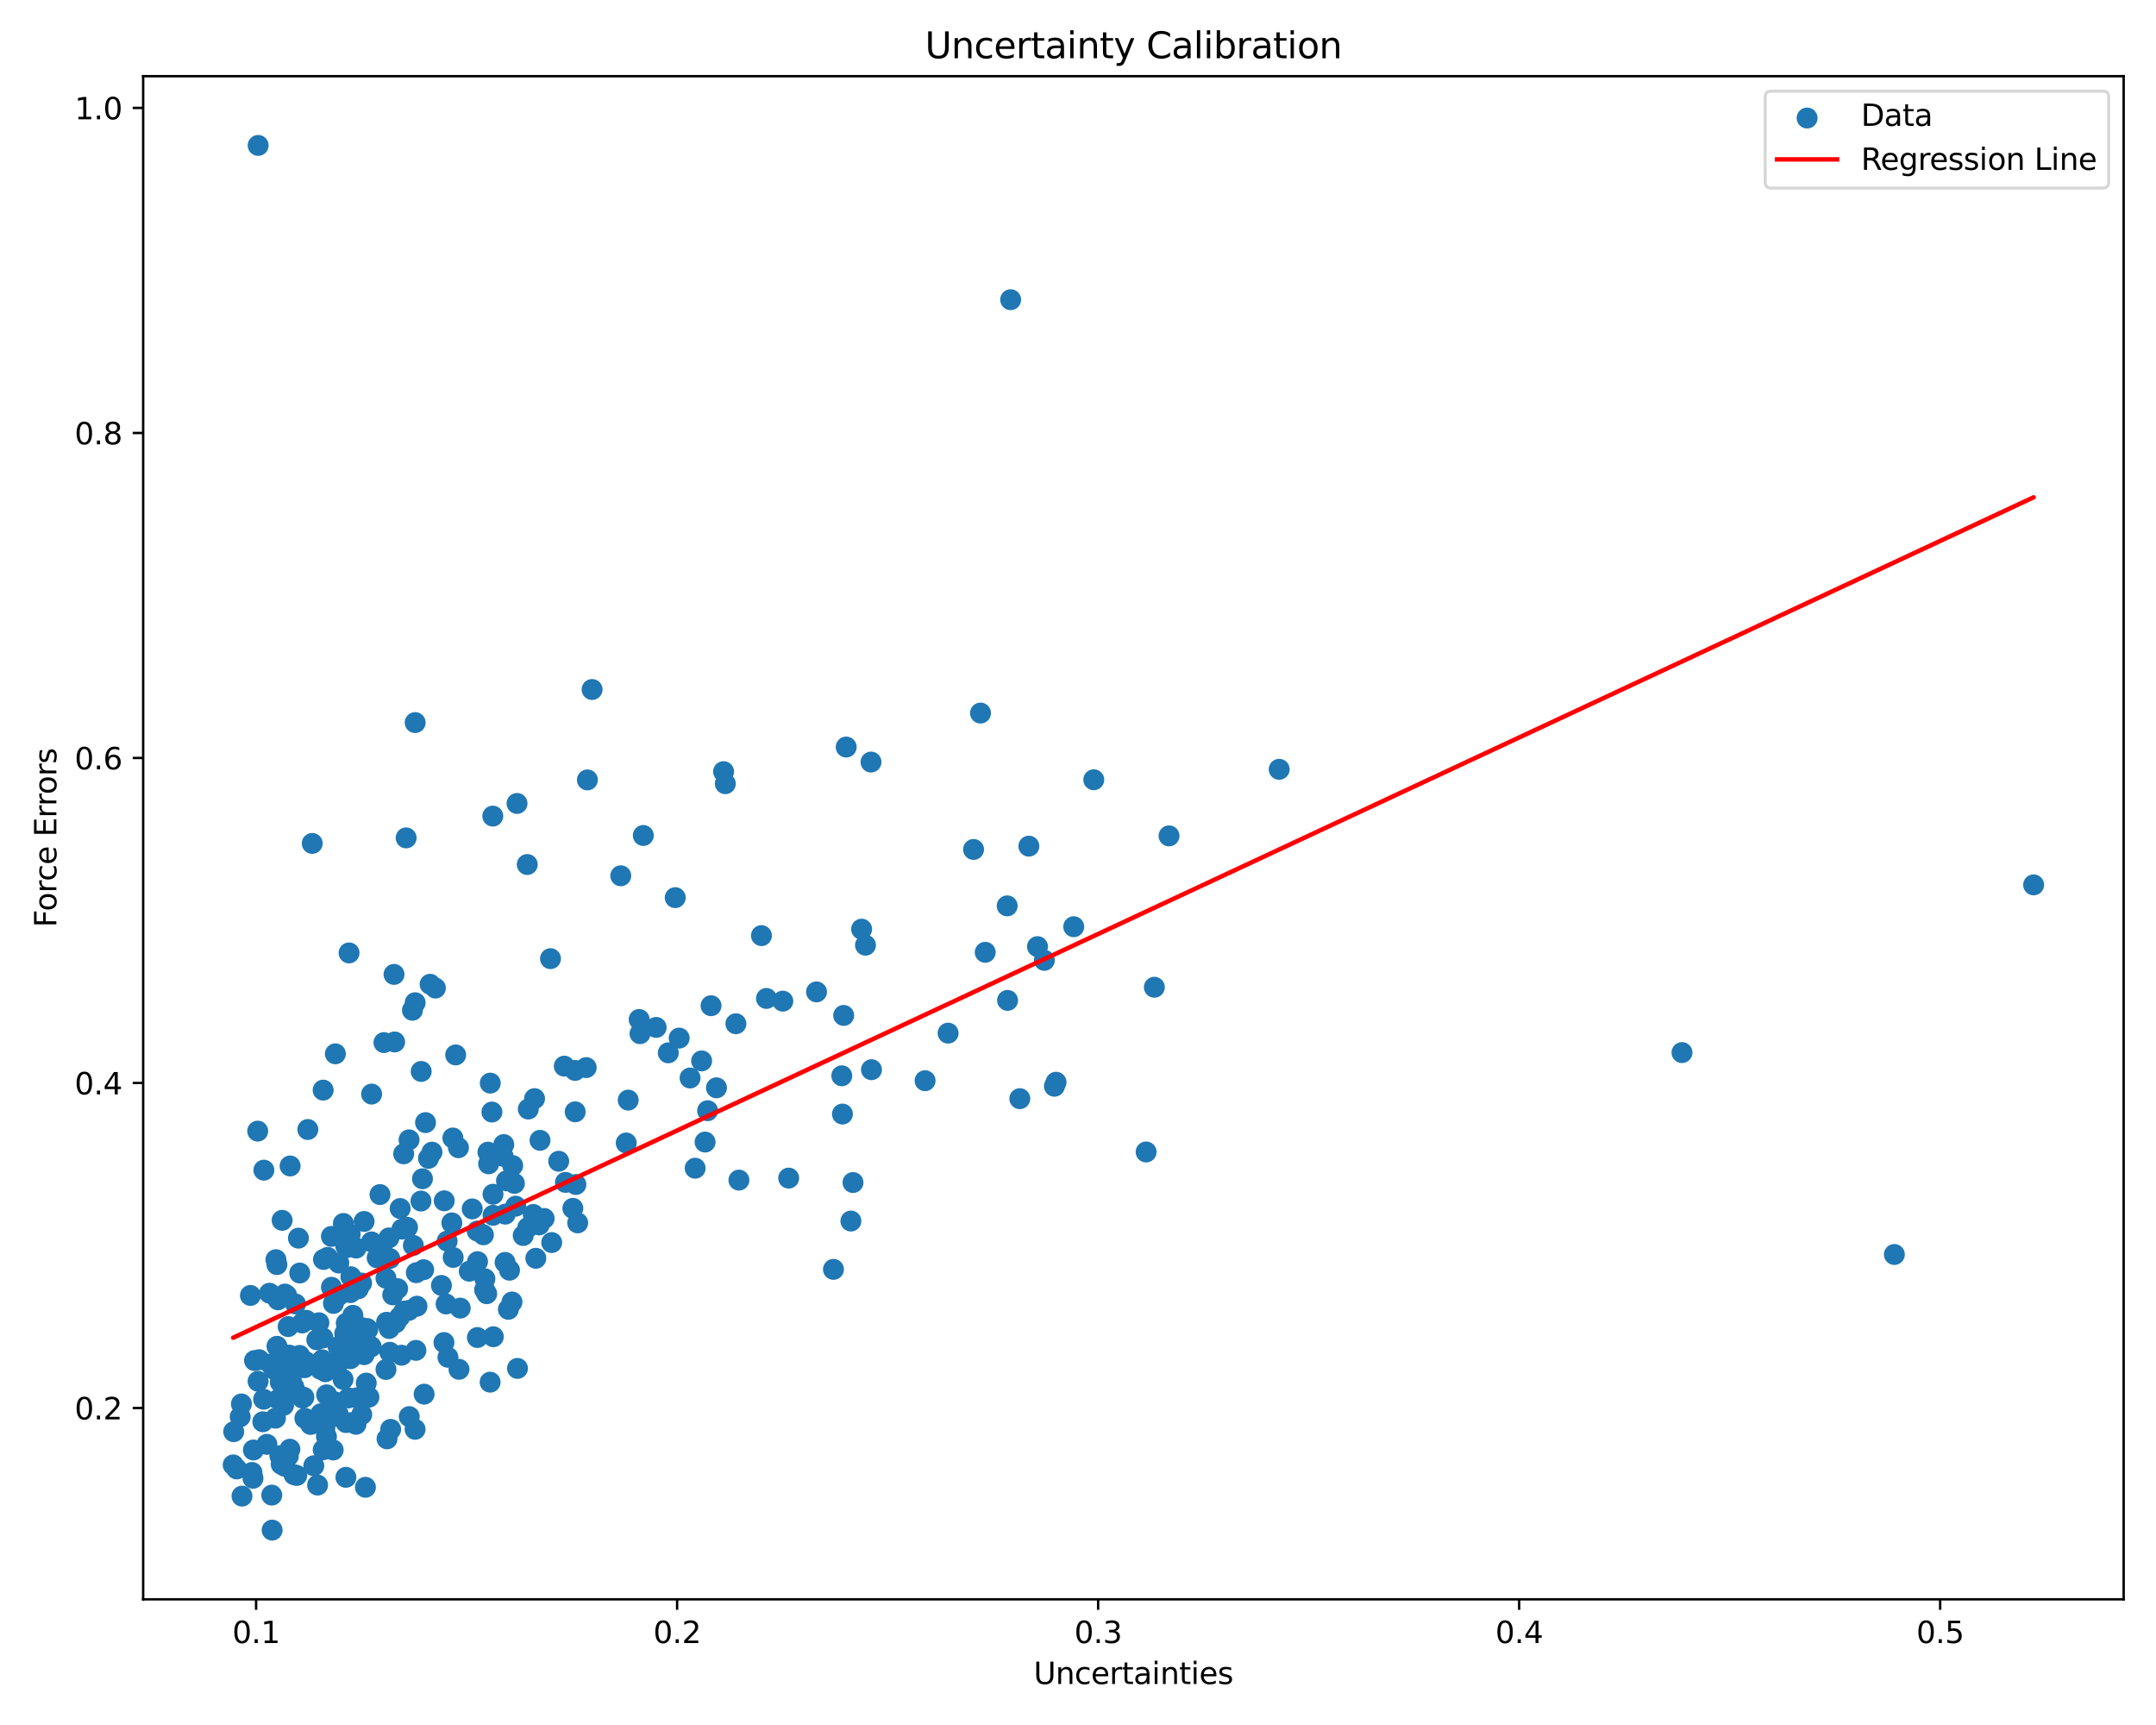 <?xml version="1.0" encoding="utf-8" standalone="no"?>
<!DOCTYPE svg PUBLIC "-//W3C//DTD SVG 1.1//EN"
  "http://www.w3.org/Graphics/SVG/1.1/DTD/svg11.dtd">
<svg xmlns:xlink="http://www.w3.org/1999/xlink" width="720pt" height="576pt" viewBox="0 0 720 576" xmlns="http://www.w3.org/2000/svg" version="1.1">
 <defs>
  <style type="text/css">*{stroke-linejoin: round; stroke-linecap: butt}</style>
 </defs>
 <g id="figure_1">
  <g id="patch_1">
   <path d="M 0 576 
L 720 576 
L 720 0 
L 0 0 
z
" style="fill: #ffffff"/>
  </g>
  <g id="axes_1">
   <g id="patch_2">
    <path d="M 47.81 534.04 
L 709.2 534.04 
L 709.2 25.44 
L 47.81 25.44 
z
" style="fill: #ffffff"/>
   </g>
   <g id="PathCollection_1">
    <defs>
     <path id="m1c56ef958e" d="M 0 3 
C 0.796 3 1.559 2.684 2.121 2.121 
C 2.684 1.559 3 0.796 3 0 
C 3 -0.796 2.684 -1.559 2.121 -2.121 
C 1.559 -2.684 0.796 -3 0 -3 
C -0.796 -3 -1.559 -2.684 -2.121 -2.121 
C -2.684 -1.559 -3 -0.796 -3 0 
C -3 0.796 -2.684 1.559 -2.121 2.121 
C -1.559 2.684 -0.796 3 0 3 
z
" style="stroke: #1f77b4"/>
    </defs>
    <g clip-path="url(#p8c505e32f2)">
     <use xlink:href="#m1c56ef958e" x="98.171" y="492.406" style="fill: #1f77b4; stroke: #1f77b4"/>
     <use xlink:href="#m1c56ef958e" x="103.728" y="475.643" style="fill: #1f77b4; stroke: #1f77b4"/>
     <use xlink:href="#m1c56ef958e" x="120.731" y="443.284" style="fill: #1f77b4; stroke: #1f77b4"/>
     <use xlink:href="#m1c56ef958e" x="352.673" y="361.37" style="fill: #1f77b4; stroke: #1f77b4"/>
     <use xlink:href="#m1c56ef958e" x="88.123" y="390.728" style="fill: #1f77b4; stroke: #1f77b4"/>
     <use xlink:href="#m1c56ef958e" x="138.649" y="334.821" style="fill: #1f77b4; stroke: #1f77b4"/>
     <use xlink:href="#m1c56ef958e" x="90.76" y="499.237" style="fill: #1f77b4; stroke: #1f77b4"/>
     <use xlink:href="#m1c56ef958e" x="144.261" y="384.719" style="fill: #1f77b4; stroke: #1f77b4"/>
     <use xlink:href="#m1c56ef958e" x="97.232" y="460.262" style="fill: #1f77b4; stroke: #1f77b4"/>
     <use xlink:href="#m1c56ef958e" x="91.492" y="457.229" style="fill: #1f77b4; stroke: #1f77b4"/>
     <use xlink:href="#m1c56ef958e" x="281.338" y="371.997" style="fill: #1f77b4; stroke: #1f77b4"/>
     <use xlink:href="#m1c56ef958e" x="131.153" y="432.375" style="fill: #1f77b4; stroke: #1f77b4"/>
     <use xlink:href="#m1c56ef958e" x="96.885" y="389.332" style="fill: #1f77b4; stroke: #1f77b4"/>
     <use xlink:href="#m1c56ef958e" x="161.933" y="426.997" style="fill: #1f77b4; stroke: #1f77b4"/>
     <use xlink:href="#m1c56ef958e" x="80.218" y="473.079" style="fill: #1f77b4; stroke: #1f77b4"/>
     <use xlink:href="#m1c56ef958e" x="120.756" y="428.425" style="fill: #1f77b4; stroke: #1f77b4"/>
     <use xlink:href="#m1c56ef958e" x="98.021" y="453.945" style="fill: #1f77b4; stroke: #1f77b4"/>
     <use xlink:href="#m1c56ef958e" x="102.8" y="377.156" style="fill: #1f77b4; stroke: #1f77b4"/>
     <use xlink:href="#m1c56ef958e" x="183.842" y="320.109" style="fill: #1f77b4; stroke: #1f77b4"/>
     <use xlink:href="#m1c56ef958e" x="156.703" y="424.478" style="fill: #1f77b4; stroke: #1f77b4"/>
     <use xlink:href="#m1c56ef958e" x="107.939" y="484.094" style="fill: #1f77b4; stroke: #1f77b4"/>
     <use xlink:href="#m1c56ef958e" x="174.725" y="412.557" style="fill: #1f77b4; stroke: #1f77b4"/>
     <use xlink:href="#m1c56ef958e" x="105.793" y="447.387" style="fill: #1f77b4; stroke: #1f77b4"/>
     <use xlink:href="#m1c56ef958e" x="128.892" y="426.815" style="fill: #1f77b4; stroke: #1f77b4"/>
     <use xlink:href="#m1c56ef958e" x="316.624" y="344.978" style="fill: #1f77b4; stroke: #1f77b4"/>
     <use xlink:href="#m1c56ef958e" x="148.348" y="400.962" style="fill: #1f77b4; stroke: #1f77b4"/>
     <use xlink:href="#m1c56ef958e" x="130.462" y="477.29" style="fill: #1f77b4; stroke: #1f77b4"/>
     <use xlink:href="#m1c56ef958e" x="149.595" y="453.216" style="fill: #1f77b4; stroke: #1f77b4"/>
     <use xlink:href="#m1c56ef958e" x="151.234" y="379.997" style="fill: #1f77b4; stroke: #1f77b4"/>
     <use xlink:href="#m1c56ef958e" x="134.084" y="452.531" style="fill: #1f77b4; stroke: #1f77b4"/>
     <use xlink:href="#m1c56ef958e" x="178.516" y="366.846" style="fill: #1f77b4; stroke: #1f77b4"/>
     <use xlink:href="#m1c56ef958e" x="138.62" y="477.267" style="fill: #1f77b4; stroke: #1f77b4"/>
     <use xlink:href="#m1c56ef958e" x="118.891" y="448.261" style="fill: #1f77b4; stroke: #1f77b4"/>
     <use xlink:href="#m1c56ef958e" x="343.593" y="282.542" style="fill: #1f77b4; stroke: #1f77b4"/>
     <use xlink:href="#m1c56ef958e" x="281.745" y="339.065" style="fill: #1f77b4; stroke: #1f77b4"/>
     <use xlink:href="#m1c56ef958e" x="147.423" y="429.229" style="fill: #1f77b4; stroke: #1f77b4"/>
     <use xlink:href="#m1c56ef958e" x="108.475" y="476.896" style="fill: #1f77b4; stroke: #1f77b4"/>
     <use xlink:href="#m1c56ef958e" x="164.273" y="371.326" style="fill: #1f77b4; stroke: #1f77b4"/>
     <use xlink:href="#m1c56ef958e" x="115.637" y="441.839" style="fill: #1f77b4; stroke: #1f77b4"/>
     <use xlink:href="#m1c56ef958e" x="181.724" y="406.857" style="fill: #1f77b4; stroke: #1f77b4"/>
     <use xlink:href="#m1c56ef958e" x="84.485" y="493.616" style="fill: #1f77b4; stroke: #1f77b4"/>
     <use xlink:href="#m1c56ef958e" x="159.43" y="446.614" style="fill: #1f77b4; stroke: #1f77b4"/>
     <use xlink:href="#m1c56ef958e" x="90.881" y="510.922" style="fill: #1f77b4; stroke: #1f77b4"/>
     <use xlink:href="#m1c56ef958e" x="122.594" y="443.601" style="fill: #1f77b4; stroke: #1f77b4"/>
     <use xlink:href="#m1c56ef958e" x="159.379" y="411.069" style="fill: #1f77b4; stroke: #1f77b4"/>
     <use xlink:href="#m1c56ef958e" x="163.728" y="361.67" style="fill: #1f77b4; stroke: #1f77b4"/>
     <use xlink:href="#m1c56ef958e" x="100.002" y="454.118" style="fill: #1f77b4; stroke: #1f77b4"/>
     <use xlink:href="#m1c56ef958e" x="168.011" y="386.095" style="fill: #1f77b4; stroke: #1f77b4"/>
     <use xlink:href="#m1c56ef958e" x="129.886" y="413.349" style="fill: #1f77b4; stroke: #1f77b4"/>
     <use xlink:href="#m1c56ef958e" x="131.787" y="347.926" style="fill: #1f77b4; stroke: #1f77b4"/>
     <use xlink:href="#m1c56ef958e" x="234.316" y="354.255" style="fill: #1f77b4; stroke: #1f77b4"/>
     <use xlink:href="#m1c56ef958e" x="117.182" y="426.325" style="fill: #1f77b4; stroke: #1f77b4"/>
     <use xlink:href="#m1c56ef958e" x="152.177" y="352.249" style="fill: #1f77b4; stroke: #1f77b4"/>
     <use xlink:href="#m1c56ef958e" x="107.87" y="446.768" style="fill: #1f77b4; stroke: #1f77b4"/>
     <use xlink:href="#m1c56ef958e" x="116.391" y="466.791" style="fill: #1f77b4; stroke: #1f77b4"/>
     <use xlink:href="#m1c56ef958e" x="113.197" y="432.521" style="fill: #1f77b4; stroke: #1f77b4"/>
     <use xlink:href="#m1c56ef958e" x="632.626" y="418.887" style="fill: #1f77b4; stroke: #1f77b4"/>
     <use xlink:href="#m1c56ef958e" x="153.279" y="457.233" style="fill: #1f77b4; stroke: #1f77b4"/>
     <use xlink:href="#m1c56ef958e" x="109.015" y="479.723" style="fill: #1f77b4; stroke: #1f77b4"/>
     <use xlink:href="#m1c56ef958e" x="143.098" y="386.791" style="fill: #1f77b4; stroke: #1f77b4"/>
     <use xlink:href="#m1c56ef958e" x="86.528" y="454.027" style="fill: #1f77b4; stroke: #1f77b4"/>
     <use xlink:href="#m1c56ef958e" x="106.982" y="457.203" style="fill: #1f77b4; stroke: #1f77b4"/>
     <use xlink:href="#m1c56ef958e" x="172.664" y="268.282" style="fill: #1f77b4; stroke: #1f77b4"/>
     <use xlink:href="#m1c56ef958e" x="127.522" y="415.943" style="fill: #1f77b4; stroke: #1f77b4"/>
     <use xlink:href="#m1c56ef958e" x="214.838" y="278.975" style="fill: #1f77b4; stroke: #1f77b4"/>
     <use xlink:href="#m1c56ef958e" x="365.265" y="260.369" style="fill: #1f77b4; stroke: #1f77b4"/>
     <use xlink:href="#m1c56ef958e" x="100.099" y="425.077" style="fill: #1f77b4; stroke: #1f77b4"/>
     <use xlink:href="#m1c56ef958e" x="115.121" y="445.303" style="fill: #1f77b4; stroke: #1f77b4"/>
     <use xlink:href="#m1c56ef958e" x="140.587" y="401.051" style="fill: #1f77b4; stroke: #1f77b4"/>
     <use xlink:href="#m1c56ef958e" x="112.17" y="455.006" style="fill: #1f77b4; stroke: #1f77b4"/>
     <use xlink:href="#m1c56ef958e" x="96.618" y="452.502" style="fill: #1f77b4; stroke: #1f77b4"/>
     <use xlink:href="#m1c56ef958e" x="100.945" y="441.762" style="fill: #1f77b4; stroke: #1f77b4"/>
     <use xlink:href="#m1c56ef958e" x="178.095" y="405.526" style="fill: #1f77b4; stroke: #1f77b4"/>
     <use xlink:href="#m1c56ef958e" x="99.097" y="492.674" style="fill: #1f77b4; stroke: #1f77b4"/>
     <use xlink:href="#m1c56ef958e" x="92.143" y="420.628" style="fill: #1f77b4; stroke: #1f77b4"/>
     <use xlink:href="#m1c56ef958e" x="325.122" y="283.644" style="fill: #1f77b4; stroke: #1f77b4"/>
     <use xlink:href="#m1c56ef958e" x="390.403" y="279.115" style="fill: #1f77b4; stroke: #1f77b4"/>
     <use xlink:href="#m1c56ef958e" x="287.737" y="310.262" style="fill: #1f77b4; stroke: #1f77b4"/>
     <use xlink:href="#m1c56ef958e" x="225.495" y="299.731" style="fill: #1f77b4; stroke: #1f77b4"/>
     <use xlink:href="#m1c56ef958e" x="87.763" y="474.755" style="fill: #1f77b4; stroke: #1f77b4"/>
     <use xlink:href="#m1c56ef958e" x="245.751" y="341.843" style="fill: #1f77b4; stroke: #1f77b4"/>
     <use xlink:href="#m1c56ef958e" x="168.672" y="421.531" style="fill: #1f77b4; stroke: #1f77b4"/>
     <use xlink:href="#m1c56ef958e" x="112.915" y="449.678" style="fill: #1f77b4; stroke: #1f77b4"/>
     <use xlink:href="#m1c56ef958e" x="176.257" y="409.896" style="fill: #1f77b4; stroke: #1f77b4"/>
     <use xlink:href="#m1c56ef958e" x="172.821" y="456.931" style="fill: #1f77b4; stroke: #1f77b4"/>
     <use xlink:href="#m1c56ef958e" x="427.192" y="256.883" style="fill: #1f77b4; stroke: #1f77b4"/>
     <use xlink:href="#m1c56ef958e" x="143.632" y="328.654" style="fill: #1f77b4; stroke: #1f77b4"/>
     <use xlink:href="#m1c56ef958e" x="226.812" y="346.635" style="fill: #1f77b4; stroke: #1f77b4"/>
     <use xlink:href="#m1c56ef958e" x="254.286" y="312.416" style="fill: #1f77b4; stroke: #1f77b4"/>
     <use xlink:href="#m1c56ef958e" x="79.048" y="490.509" style="fill: #1f77b4; stroke: #1f77b4"/>
     <use xlink:href="#m1c56ef958e" x="164.641" y="398.772" style="fill: #1f77b4; stroke: #1f77b4"/>
     <use xlink:href="#m1c56ef958e" x="101.734" y="456.692" style="fill: #1f77b4; stroke: #1f77b4"/>
     <use xlink:href="#m1c56ef958e" x="170.156" y="424.139" style="fill: #1f77b4; stroke: #1f77b4"/>
     <use xlink:href="#m1c56ef958e" x="115.476" y="447.299" style="fill: #1f77b4; stroke: #1f77b4"/>
     <use xlink:href="#m1c56ef958e" x="184.245" y="414.908" style="fill: #1f77b4; stroke: #1f77b4"/>
     <use xlink:href="#m1c56ef958e" x="109.894" y="455.411" style="fill: #1f77b4; stroke: #1f77b4"/>
     <use xlink:href="#m1c56ef958e" x="134.925" y="437.789" style="fill: #1f77b4; stroke: #1f77b4"/>
     <use xlink:href="#m1c56ef958e" x="129.084" y="441.518" style="fill: #1f77b4; stroke: #1f77b4"/>
     <use xlink:href="#m1c56ef958e" x="284.16" y="407.725" style="fill: #1f77b4; stroke: #1f77b4"/>
     <use xlink:href="#m1c56ef958e" x="161.431" y="412.328" style="fill: #1f77b4; stroke: #1f77b4"/>
     <use xlink:href="#m1c56ef958e" x="141.485" y="423.973" style="fill: #1f77b4; stroke: #1f77b4"/>
     <use xlink:href="#m1c56ef958e" x="136.093" y="409.832" style="fill: #1f77b4; stroke: #1f77b4"/>
     <use xlink:href="#m1c56ef958e" x="92.839" y="434.028" style="fill: #1f77b4; stroke: #1f77b4"/>
     <use xlink:href="#m1c56ef958e" x="136.608" y="380.609" style="fill: #1f77b4; stroke: #1f77b4"/>
     <use xlink:href="#m1c56ef958e" x="336.476" y="334.042" style="fill: #1f77b4; stroke: #1f77b4"/>
     <use xlink:href="#m1c56ef958e" x="100.172" y="456.606" style="fill: #1f77b4; stroke: #1f77b4"/>
     <use xlink:href="#m1c56ef958e" x="138.902" y="450.908" style="fill: #1f77b4; stroke: #1f77b4"/>
     <use xlink:href="#m1c56ef958e" x="169.145" y="394.298" style="fill: #1f77b4; stroke: #1f77b4"/>
     <use xlink:href="#m1c56ef958e" x="385.5" y="329.655" style="fill: #1f77b4; stroke: #1f77b4"/>
     <use xlink:href="#m1c56ef958e" x="170.981" y="434.743" style="fill: #1f77b4; stroke: #1f77b4"/>
     <use xlink:href="#m1c56ef958e" x="86.059" y="377.698" style="fill: #1f77b4; stroke: #1f77b4"/>
     <use xlink:href="#m1c56ef958e" x="213.732" y="345.153" style="fill: #1f77b4; stroke: #1f77b4"/>
     <use xlink:href="#m1c56ef958e" x="116.95" y="412.146" style="fill: #1f77b4; stroke: #1f77b4"/>
     <use xlink:href="#m1c56ef958e" x="90.01" y="431.822" style="fill: #1f77b4; stroke: #1f77b4"/>
     <use xlink:href="#m1c56ef958e" x="114.566" y="460.588" style="fill: #1f77b4; stroke: #1f77b4"/>
     <use xlink:href="#m1c56ef958e" x="95.151" y="432.102" style="fill: #1f77b4; stroke: #1f77b4"/>
     <use xlink:href="#m1c56ef958e" x="123.63" y="449.447" style="fill: #1f77b4; stroke: #1f77b4"/>
     <use xlink:href="#m1c56ef958e" x="107.631" y="454.068" style="fill: #1f77b4; stroke: #1f77b4"/>
     <use xlink:href="#m1c56ef958e" x="100.977" y="466.835" style="fill: #1f77b4; stroke: #1f77b4"/>
     <use xlink:href="#m1c56ef958e" x="120.68" y="450.371" style="fill: #1f77b4; stroke: #1f77b4"/>
     <use xlink:href="#m1c56ef958e" x="112.934" y="472.187" style="fill: #1f77b4; stroke: #1f77b4"/>
     <use xlink:href="#m1c56ef958e" x="110.675" y="412.85" style="fill: #1f77b4; stroke: #1f77b4"/>
     <use xlink:href="#m1c56ef958e" x="235.459" y="381.351" style="fill: #1f77b4; stroke: #1f77b4"/>
     <use xlink:href="#m1c56ef958e" x="104.273" y="281.625" style="fill: #1f77b4; stroke: #1f77b4"/>
     <use xlink:href="#m1c56ef958e" x="162.952" y="384.728" style="fill: #1f77b4; stroke: #1f77b4"/>
     <use xlink:href="#m1c56ef958e" x="101.484" y="466.566" style="fill: #1f77b4; stroke: #1f77b4"/>
     <use xlink:href="#m1c56ef958e" x="263.381" y="393.386" style="fill: #1f77b4; stroke: #1f77b4"/>
     <use xlink:href="#m1c56ef958e" x="162.542" y="431.987" style="fill: #1f77b4; stroke: #1f77b4"/>
     <use xlink:href="#m1c56ef958e" x="110.489" y="470.178" style="fill: #1f77b4; stroke: #1f77b4"/>
     <use xlink:href="#m1c56ef958e" x="176.078" y="288.671" style="fill: #1f77b4; stroke: #1f77b4"/>
     <use xlink:href="#m1c56ef958e" x="94.698" y="469.257" style="fill: #1f77b4; stroke: #1f77b4"/>
     <use xlink:href="#m1c56ef958e" x="132.141" y="441.696" style="fill: #1f77b4; stroke: #1f77b4"/>
     <use xlink:href="#m1c56ef958e" x="129.965" y="443.605" style="fill: #1f77b4; stroke: #1f77b4"/>
     <use xlink:href="#m1c56ef958e" x="223.173" y="351.555" style="fill: #1f77b4; stroke: #1f77b4"/>
     <use xlink:href="#m1c56ef958e" x="120.063" y="466.799" style="fill: #1f77b4; stroke: #1f77b4"/>
     <use xlink:href="#m1c56ef958e" x="153.101" y="383.244" style="fill: #1f77b4; stroke: #1f77b4"/>
     <use xlink:href="#m1c56ef958e" x="242.223" y="261.681" style="fill: #1f77b4; stroke: #1f77b4"/>
     <use xlink:href="#m1c56ef958e" x="117.845" y="439.207" style="fill: #1f77b4; stroke: #1f77b4"/>
     <use xlink:href="#m1c56ef958e" x="96.104" y="454.876" style="fill: #1f77b4; stroke: #1f77b4"/>
     <use xlink:href="#m1c56ef958e" x="191.306" y="403.481" style="fill: #1f77b4; stroke: #1f77b4"/>
     <use xlink:href="#m1c56ef958e" x="195.764" y="356.482" style="fill: #1f77b4; stroke: #1f77b4"/>
     <use xlink:href="#m1c56ef958e" x="291.035" y="357.187" style="fill: #1f77b4; stroke: #1f77b4"/>
     <use xlink:href="#m1c56ef958e" x="124.104" y="365.33" style="fill: #1f77b4; stroke: #1f77b4"/>
     <use xlink:href="#m1c56ef958e" x="337.507" y="100.075" style="fill: #1f77b4; stroke: #1f77b4"/>
     <use xlink:href="#m1c56ef958e" x="163.677" y="461.524" style="fill: #1f77b4; stroke: #1f77b4"/>
     <use xlink:href="#m1c56ef958e" x="348.759" y="320.664" style="fill: #1f77b4; stroke: #1f77b4"/>
     <use xlink:href="#m1c56ef958e" x="122.825" y="443.927" style="fill: #1f77b4; stroke: #1f77b4"/>
     <use xlink:href="#m1c56ef958e" x="98.157" y="463.151" style="fill: #1f77b4; stroke: #1f77b4"/>
     <use xlink:href="#m1c56ef958e" x="123.203" y="466.53" style="fill: #1f77b4; stroke: #1f77b4"/>
     <use xlink:href="#m1c56ef958e" x="102.139" y="454.672" style="fill: #1f77b4; stroke: #1f77b4"/>
     <use xlink:href="#m1c56ef958e" x="115.464" y="416.06" style="fill: #1f77b4; stroke: #1f77b4"/>
     <use xlink:href="#m1c56ef958e" x="255.961" y="333.392" style="fill: #1f77b4; stroke: #1f77b4"/>
     <use xlink:href="#m1c56ef958e" x="111.993" y="351.885" style="fill: #1f77b4; stroke: #1f77b4"/>
     <use xlink:href="#m1c56ef958e" x="329.018" y="317.985" style="fill: #1f77b4; stroke: #1f77b4"/>
     <use xlink:href="#m1c56ef958e" x="327.44" y="238.106" style="fill: #1f77b4; stroke: #1f77b4"/>
     <use xlink:href="#m1c56ef958e" x="278.335" y="423.858" style="fill: #1f77b4; stroke: #1f77b4"/>
     <use xlink:href="#m1c56ef958e" x="98.701" y="435.417" style="fill: #1f77b4; stroke: #1f77b4"/>
     <use xlink:href="#m1c56ef958e" x="139.03" y="424.975" style="fill: #1f77b4; stroke: #1f77b4"/>
     <use xlink:href="#m1c56ef958e" x="180.339" y="380.772" style="fill: #1f77b4; stroke: #1f77b4"/>
     <use xlink:href="#m1c56ef958e" x="140.662" y="357.771" style="fill: #1f77b4; stroke: #1f77b4"/>
     <use xlink:href="#m1c56ef958e" x="237.461" y="335.822" style="fill: #1f77b4; stroke: #1f77b4"/>
     <use xlink:href="#m1c56ef958e" x="123.975" y="449.727" style="fill: #1f77b4; stroke: #1f77b4"/>
     <use xlink:href="#m1c56ef958e" x="89.138" y="482.283" style="fill: #1f77b4; stroke: #1f77b4"/>
     <use xlink:href="#m1c56ef958e" x="117.585" y="475.008" style="fill: #1f77b4; stroke: #1f77b4"/>
     <use xlink:href="#m1c56ef958e" x="119.655" y="430.354" style="fill: #1f77b4; stroke: #1f77b4"/>
     <use xlink:href="#m1c56ef958e" x="115.528" y="475.011" style="fill: #1f77b4; stroke: #1f77b4"/>
     <use xlink:href="#m1c56ef958e" x="115.513" y="493.298" style="fill: #1f77b4; stroke: #1f77b4"/>
     <use xlink:href="#m1c56ef958e" x="108.825" y="472.912" style="fill: #1f77b4; stroke: #1f77b4"/>
     <use xlink:href="#m1c56ef958e" x="102.317" y="440.874" style="fill: #1f77b4; stroke: #1f77b4"/>
     <use xlink:href="#m1c56ef958e" x="178.933" y="420.16" style="fill: #1f77b4; stroke: #1f77b4"/>
     <use xlink:href="#m1c56ef958e" x="281.116" y="359.221" style="fill: #1f77b4; stroke: #1f77b4"/>
     <use xlink:href="#m1c56ef958e" x="109.274" y="455.232" style="fill: #1f77b4; stroke: #1f77b4"/>
     <use xlink:href="#m1c56ef958e" x="180.064" y="409.009" style="fill: #1f77b4; stroke: #1f77b4"/>
     <use xlink:href="#m1c56ef958e" x="110.683" y="429.837" style="fill: #1f77b4; stroke: #1f77b4"/>
     <use xlink:href="#m1c56ef958e" x="111.865" y="468.109" style="fill: #1f77b4; stroke: #1f77b4"/>
     <use xlink:href="#m1c56ef958e" x="186.581" y="387.755" style="fill: #1f77b4; stroke: #1f77b4"/>
     <use xlink:href="#m1c56ef958e" x="113.006" y="455.101" style="fill: #1f77b4; stroke: #1f77b4"/>
     <use xlink:href="#m1c56ef958e" x="125.953" y="420.019" style="fill: #1f77b4; stroke: #1f77b4"/>
     <use xlink:href="#m1c56ef958e" x="148.256" y="448.291" style="fill: #1f77b4; stroke: #1f77b4"/>
     <use xlink:href="#m1c56ef958e" x="138.647" y="241.283" style="fill: #1f77b4; stroke: #1f77b4"/>
     <use xlink:href="#m1c56ef958e" x="164.648" y="405.808" style="fill: #1f77b4; stroke: #1f77b4"/>
     <use xlink:href="#m1c56ef958e" x="358.575" y="309.443" style="fill: #1f77b4; stroke: #1f77b4"/>
     <use xlink:href="#m1c56ef958e" x="119.219" y="466.736" style="fill: #1f77b4; stroke: #1f77b4"/>
     <use xlink:href="#m1c56ef958e" x="106.835" y="472.993" style="fill: #1f77b4; stroke: #1f77b4"/>
     <use xlink:href="#m1c56ef958e" x="137.733" y="337.34" style="fill: #1f77b4; stroke: #1f77b4"/>
     <use xlink:href="#m1c56ef958e" x="209.787" y="367.347" style="fill: #1f77b4; stroke: #1f77b4"/>
     <use xlink:href="#m1c56ef958e" x="230.452" y="359.956" style="fill: #1f77b4; stroke: #1f77b4"/>
     <use xlink:href="#m1c56ef958e" x="78.045" y="478.059" style="fill: #1f77b4; stroke: #1f77b4"/>
     <use xlink:href="#m1c56ef958e" x="111.356" y="435.233" style="fill: #1f77b4; stroke: #1f77b4"/>
     <use xlink:href="#m1c56ef958e" x="149.323" y="414.422" style="fill: #1f77b4; stroke: #1f77b4"/>
     <use xlink:href="#m1c56ef958e" x="159.473" y="421.28" style="fill: #1f77b4; stroke: #1f77b4"/>
     <use xlink:href="#m1c56ef958e" x="131.58" y="325.362" style="fill: #1f77b4; stroke: #1f77b4"/>
     <use xlink:href="#m1c56ef958e" x="118.925" y="416.734" style="fill: #1f77b4; stroke: #1f77b4"/>
     <use xlink:href="#m1c56ef958e" x="107.917" y="364.007" style="fill: #1f77b4; stroke: #1f77b4"/>
     <use xlink:href="#m1c56ef958e" x="136.548" y="437.549" style="fill: #1f77b4; stroke: #1f77b4"/>
     <use xlink:href="#m1c56ef958e" x="213.451" y="340.412" style="fill: #1f77b4; stroke: #1f77b4"/>
     <use xlink:href="#m1c56ef958e" x="352.124" y="362.713" style="fill: #1f77b4; stroke: #1f77b4"/>
     <use xlink:href="#m1c56ef958e" x="93.46" y="486.086" style="fill: #1f77b4; stroke: #1f77b4"/>
     <use xlink:href="#m1c56ef958e" x="109.403" y="419.852" style="fill: #1f77b4; stroke: #1f77b4"/>
     <use xlink:href="#m1c56ef958e" x="96.28" y="486.244" style="fill: #1f77b4; stroke: #1f77b4"/>
     <use xlink:href="#m1c56ef958e" x="120.8" y="472.341" style="fill: #1f77b4; stroke: #1f77b4"/>
     <use xlink:href="#m1c56ef958e" x="142.105" y="374.853" style="fill: #1f77b4; stroke: #1f77b4"/>
     <use xlink:href="#m1c56ef958e" x="116.174" y="449.473" style="fill: #1f77b4; stroke: #1f77b4"/>
     <use xlink:href="#m1c56ef958e" x="113.135" y="421.742" style="fill: #1f77b4; stroke: #1f77b4"/>
     <use xlink:href="#m1c56ef958e" x="308.931" y="360.862" style="fill: #1f77b4; stroke: #1f77b4"/>
     <use xlink:href="#m1c56ef958e" x="122.042" y="496.626" style="fill: #1f77b4; stroke: #1f77b4"/>
     <use xlink:href="#m1c56ef958e" x="104.796" y="489.433" style="fill: #1f77b4; stroke: #1f77b4"/>
     <use xlink:href="#m1c56ef958e" x="232.152" y="390.08" style="fill: #1f77b4; stroke: #1f77b4"/>
     <use xlink:href="#m1c56ef958e" x="161.838" y="430.707" style="fill: #1f77b4; stroke: #1f77b4"/>
     <use xlink:href="#m1c56ef958e" x="129.252" y="480.452" style="fill: #1f77b4; stroke: #1f77b4"/>
     <use xlink:href="#m1c56ef958e" x="100.048" y="452.583" style="fill: #1f77b4; stroke: #1f77b4"/>
     <use xlink:href="#m1c56ef958e" x="93.909" y="488.924" style="fill: #1f77b4; stroke: #1f77b4"/>
     <use xlink:href="#m1c56ef958e" x="80.819" y="499.575" style="fill: #1f77b4; stroke: #1f77b4"/>
     <use xlink:href="#m1c56ef958e" x="94.658" y="452.235" style="fill: #1f77b4; stroke: #1f77b4"/>
     <use xlink:href="#m1c56ef958e" x="117.018" y="431.617" style="fill: #1f77b4; stroke: #1f77b4"/>
     <use xlink:href="#m1c56ef958e" x="188.443" y="356.002" style="fill: #1f77b4; stroke: #1f77b4"/>
     <use xlink:href="#m1c56ef958e" x="80.624" y="468.8" style="fill: #1f77b4; stroke: #1f77b4"/>
     <use xlink:href="#m1c56ef958e" x="122.302" y="461.831" style="fill: #1f77b4; stroke: #1f77b4"/>
     <use xlink:href="#m1c56ef958e" x="236.311" y="370.881" style="fill: #1f77b4; stroke: #1f77b4"/>
     <use xlink:href="#m1c56ef958e" x="92.473" y="422.257" style="fill: #1f77b4; stroke: #1f77b4"/>
     <use xlink:href="#m1c56ef958e" x="128.214" y="348.135" style="fill: #1f77b4; stroke: #1f77b4"/>
     <use xlink:href="#m1c56ef958e" x="114.676" y="408.533" style="fill: #1f77b4; stroke: #1f77b4"/>
     <use xlink:href="#m1c56ef958e" x="192.319" y="395.523" style="fill: #1f77b4; stroke: #1f77b4"/>
     <use xlink:href="#m1c56ef958e" x="114.777" y="453.472" style="fill: #1f77b4; stroke: #1f77b4"/>
     <use xlink:href="#m1c56ef958e" x="86.187" y="461.23" style="fill: #1f77b4; stroke: #1f77b4"/>
     <use xlink:href="#m1c56ef958e" x="86.209" y="48.558" style="fill: #1f77b4; stroke: #1f77b4"/>
     <use xlink:href="#m1c56ef958e" x="171.213" y="389.206" style="fill: #1f77b4; stroke: #1f77b4"/>
     <use xlink:href="#m1c56ef958e" x="138.044" y="415.873" style="fill: #1f77b4; stroke: #1f77b4"/>
     <use xlink:href="#m1c56ef958e" x="290.875" y="254.462" style="fill: #1f77b4; stroke: #1f77b4"/>
     <use xlink:href="#m1c56ef958e" x="107.147" y="472.068" style="fill: #1f77b4; stroke: #1f77b4"/>
     <use xlink:href="#m1c56ef958e" x="192.043" y="357.43" style="fill: #1f77b4; stroke: #1f77b4"/>
     <use xlink:href="#m1c56ef958e" x="94.215" y="407.482" style="fill: #1f77b4; stroke: #1f77b4"/>
     <use xlink:href="#m1c56ef958e" x="241.639" y="257.663" style="fill: #1f77b4; stroke: #1f77b4"/>
     <use xlink:href="#m1c56ef958e" x="289.034" y="315.609" style="fill: #1f77b4; stroke: #1f77b4"/>
     <use xlink:href="#m1c56ef958e" x="284.861" y="394.863" style="fill: #1f77b4; stroke: #1f77b4"/>
     <use xlink:href="#m1c56ef958e" x="130.175" y="420.24" style="fill: #1f77b4; stroke: #1f77b4"/>
     <use xlink:href="#m1c56ef958e" x="272.681" y="331.204" style="fill: #1f77b4; stroke: #1f77b4"/>
     <use xlink:href="#m1c56ef958e" x="84.628" y="484.174" style="fill: #1f77b4; stroke: #1f77b4"/>
     <use xlink:href="#m1c56ef958e" x="93.605" y="461.549" style="fill: #1f77b4; stroke: #1f77b4"/>
     <use xlink:href="#m1c56ef958e" x="134.237" y="410.416" style="fill: #1f77b4; stroke: #1f77b4"/>
     <use xlink:href="#m1c56ef958e" x="115.431" y="445.811" style="fill: #1f77b4; stroke: #1f77b4"/>
     <use xlink:href="#m1c56ef958e" x="111.175" y="473.107" style="fill: #1f77b4; stroke: #1f77b4"/>
     <use xlink:href="#m1c56ef958e" x="128.898" y="457.285" style="fill: #1f77b4; stroke: #1f77b4"/>
     <use xlink:href="#m1c56ef958e" x="108.662" y="458.035" style="fill: #1f77b4; stroke: #1f77b4"/>
     <use xlink:href="#m1c56ef958e" x="84.995" y="454.302" style="fill: #1f77b4; stroke: #1f77b4"/>
     <use xlink:href="#m1c56ef958e" x="121.596" y="407.858" style="fill: #1f77b4; stroke: #1f77b4"/>
     <use xlink:href="#m1c56ef958e" x="346.475" y="316.087" style="fill: #1f77b4; stroke: #1f77b4"/>
     <use xlink:href="#m1c56ef958e" x="261.417" y="334.294" style="fill: #1f77b4; stroke: #1f77b4"/>
     <use xlink:href="#m1c56ef958e" x="188.835" y="394.813" style="fill: #1f77b4; stroke: #1f77b4"/>
     <use xlink:href="#m1c56ef958e" x="109.067" y="465.755" style="fill: #1f77b4; stroke: #1f77b4"/>
     <use xlink:href="#m1c56ef958e" x="121.6" y="452.348" style="fill: #1f77b4; stroke: #1f77b4"/>
     <use xlink:href="#m1c56ef958e" x="84.149" y="491.675" style="fill: #1f77b4; stroke: #1f77b4"/>
     <use xlink:href="#m1c56ef958e" x="382.752" y="384.658" style="fill: #1f77b4; stroke: #1f77b4"/>
     <use xlink:href="#m1c56ef958e" x="133.632" y="403.539" style="fill: #1f77b4; stroke: #1f77b4"/>
     <use xlink:href="#m1c56ef958e" x="132.793" y="430.306" style="fill: #1f77b4; stroke: #1f77b4"/>
     <use xlink:href="#m1c56ef958e" x="164.57" y="272.507" style="fill: #1f77b4; stroke: #1f77b4"/>
     <use xlink:href="#m1c56ef958e" x="111.271" y="484.172" style="fill: #1f77b4; stroke: #1f77b4"/>
     <use xlink:href="#m1c56ef958e" x="163.178" y="388.619" style="fill: #1f77b4; stroke: #1f77b4"/>
     <use xlink:href="#m1c56ef958e" x="139.257" y="436.158" style="fill: #1f77b4; stroke: #1f77b4"/>
     <use xlink:href="#m1c56ef958e" x="116.569" y="318.196" style="fill: #1f77b4; stroke: #1f77b4"/>
     <use xlink:href="#m1c56ef958e" x="130.187" y="451.546" style="fill: #1f77b4; stroke: #1f77b4"/>
     <use xlink:href="#m1c56ef958e" x="92.492" y="449.542" style="fill: #1f77b4; stroke: #1f77b4"/>
     <use xlink:href="#m1c56ef958e" x="96.236" y="442.961" style="fill: #1f77b4; stroke: #1f77b4"/>
     <use xlink:href="#m1c56ef958e" x="141.087" y="393.609" style="fill: #1f77b4; stroke: #1f77b4"/>
     <use xlink:href="#m1c56ef958e" x="106.498" y="441.682" style="fill: #1f77b4; stroke: #1f77b4"/>
     <use xlink:href="#m1c56ef958e" x="168.728" y="405.415" style="fill: #1f77b4; stroke: #1f77b4"/>
     <use xlink:href="#m1c56ef958e" x="117.024" y="453.696" style="fill: #1f77b4; stroke: #1f77b4"/>
     <use xlink:href="#m1c56ef958e" x="197.73" y="230.235" style="fill: #1f77b4; stroke: #1f77b4"/>
     <use xlink:href="#m1c56ef958e" x="124.076" y="414.688" style="fill: #1f77b4; stroke: #1f77b4"/>
     <use xlink:href="#m1c56ef958e" x="219.125" y="343.066" style="fill: #1f77b4; stroke: #1f77b4"/>
     <use xlink:href="#m1c56ef958e" x="101.812" y="473.58" style="fill: #1f77b4; stroke: #1f77b4"/>
     <use xlink:href="#m1c56ef958e" x="77.873" y="489.154" style="fill: #1f77b4; stroke: #1f77b4"/>
     <use xlink:href="#m1c56ef958e" x="96.816" y="483.909" style="fill: #1f77b4; stroke: #1f77b4"/>
     <use xlink:href="#m1c56ef958e" x="164.746" y="446.354" style="fill: #1f77b4; stroke: #1f77b4"/>
     <use xlink:href="#m1c56ef958e" x="141.636" y="465.53" style="fill: #1f77b4; stroke: #1f77b4"/>
     <use xlink:href="#m1c56ef958e" x="106.063" y="495.887" style="fill: #1f77b4; stroke: #1f77b4"/>
     <use xlink:href="#m1c56ef958e" x="151.344" y="419.88" style="fill: #1f77b4; stroke: #1f77b4"/>
     <use xlink:href="#m1c56ef958e" x="196.164" y="260.421" style="fill: #1f77b4; stroke: #1f77b4"/>
     <use xlink:href="#m1c56ef958e" x="116.323" y="448.769" style="fill: #1f77b4; stroke: #1f77b4"/>
     <use xlink:href="#m1c56ef958e" x="171.781" y="395.144" style="fill: #1f77b4; stroke: #1f77b4"/>
     <use xlink:href="#m1c56ef958e" x="96.991" y="456.757" style="fill: #1f77b4; stroke: #1f77b4"/>
     <use xlink:href="#m1c56ef958e" x="176.426" y="370.327" style="fill: #1f77b4; stroke: #1f77b4"/>
     <use xlink:href="#m1c56ef958e" x="126.894" y="398.882" style="fill: #1f77b4; stroke: #1f77b4"/>
     <use xlink:href="#m1c56ef958e" x="135.631" y="279.781" style="fill: #1f77b4; stroke: #1f77b4"/>
     <use xlink:href="#m1c56ef958e" x="134.803" y="385.277" style="fill: #1f77b4; stroke: #1f77b4"/>
     <use xlink:href="#m1c56ef958e" x="123.006" y="449.651" style="fill: #1f77b4; stroke: #1f77b4"/>
     <use xlink:href="#m1c56ef958e" x="92.933" y="467.273" style="fill: #1f77b4; stroke: #1f77b4"/>
     <use xlink:href="#m1c56ef958e" x="136.673" y="473.024" style="fill: #1f77b4; stroke: #1f77b4"/>
     <use xlink:href="#m1c56ef958e" x="117.291" y="448.638" style="fill: #1f77b4; stroke: #1f77b4"/>
     <use xlink:href="#m1c56ef958e" x="209.124" y="381.659" style="fill: #1f77b4; stroke: #1f77b4"/>
     <use xlink:href="#m1c56ef958e" x="118.885" y="475.588" style="fill: #1f77b4; stroke: #1f77b4"/>
     <use xlink:href="#m1c56ef958e" x="150.89" y="408.345" style="fill: #1f77b4; stroke: #1f77b4"/>
     <use xlink:href="#m1c56ef958e" x="88.048" y="467.225" style="fill: #1f77b4; stroke: #1f77b4"/>
     <use xlink:href="#m1c56ef958e" x="95.059" y="489.585" style="fill: #1f77b4; stroke: #1f77b4"/>
     <use xlink:href="#m1c56ef958e" x="246.762" y="394.054" style="fill: #1f77b4; stroke: #1f77b4"/>
     <use xlink:href="#m1c56ef958e" x="97.651" y="454.128" style="fill: #1f77b4; stroke: #1f77b4"/>
     <use xlink:href="#m1c56ef958e" x="679.137" y="295.47" style="fill: #1f77b4; stroke: #1f77b4"/>
     <use xlink:href="#m1c56ef958e" x="115.781" y="416.594" style="fill: #1f77b4; stroke: #1f77b4"/>
     <use xlink:href="#m1c56ef958e" x="148.972" y="435.417" style="fill: #1f77b4; stroke: #1f77b4"/>
     <use xlink:href="#m1c56ef958e" x="192.086" y="371.253" style="fill: #1f77b4; stroke: #1f77b4"/>
     <use xlink:href="#m1c56ef958e" x="153.695" y="436.797" style="fill: #1f77b4; stroke: #1f77b4"/>
     <use xlink:href="#m1c56ef958e" x="145.4" y="329.926" style="fill: #1f77b4; stroke: #1f77b4"/>
     <use xlink:href="#m1c56ef958e" x="172.215" y="402.762" style="fill: #1f77b4; stroke: #1f77b4"/>
     <use xlink:href="#m1c56ef958e" x="157.697" y="403.668" style="fill: #1f77b4; stroke: #1f77b4"/>
     <use xlink:href="#m1c56ef958e" x="239.265" y="363.234" style="fill: #1f77b4; stroke: #1f77b4"/>
     <use xlink:href="#m1c56ef958e" x="133.44" y="439.794" style="fill: #1f77b4; stroke: #1f77b4"/>
     <use xlink:href="#m1c56ef958e" x="96.449" y="457.305" style="fill: #1f77b4; stroke: #1f77b4"/>
     <use xlink:href="#m1c56ef958e" x="99.657" y="413.439" style="fill: #1f77b4; stroke: #1f77b4"/>
     <use xlink:href="#m1c56ef958e" x="108.024" y="420.555" style="fill: #1f77b4; stroke: #1f77b4"/>
     <use xlink:href="#m1c56ef958e" x="99.347" y="465.492" style="fill: #1f77b4; stroke: #1f77b4"/>
     <use xlink:href="#m1c56ef958e" x="282.589" y="249.449" style="fill: #1f77b4; stroke: #1f77b4"/>
     <use xlink:href="#m1c56ef958e" x="561.705" y="351.469" style="fill: #1f77b4; stroke: #1f77b4"/>
     <use xlink:href="#m1c56ef958e" x="168.237" y="382.186" style="fill: #1f77b4; stroke: #1f77b4"/>
     <use xlink:href="#m1c56ef958e" x="340.564" y="366.856" style="fill: #1f77b4; stroke: #1f77b4"/>
     <use xlink:href="#m1c56ef958e" x="109.339" y="456.379" style="fill: #1f77b4; stroke: #1f77b4"/>
     <use xlink:href="#m1c56ef958e" x="169.776" y="437.199" style="fill: #1f77b4; stroke: #1f77b4"/>
     <use xlink:href="#m1c56ef958e" x="91.984" y="473.545" style="fill: #1f77b4; stroke: #1f77b4"/>
     <use xlink:href="#m1c56ef958e" x="90.39" y="455.464" style="fill: #1f77b4; stroke: #1f77b4"/>
     <use xlink:href="#m1c56ef958e" x="207.307" y="292.436" style="fill: #1f77b4; stroke: #1f77b4"/>
     <use xlink:href="#m1c56ef958e" x="336.353" y="302.483" style="fill: #1f77b4; stroke: #1f77b4"/>
     <use xlink:href="#m1c56ef958e" x="83.626" y="432.568" style="fill: #1f77b4; stroke: #1f77b4"/>
     <use xlink:href="#m1c56ef958e" x="192.919" y="408.332" style="fill: #1f77b4; stroke: #1f77b4"/>
     <use xlink:href="#m1c56ef958e" x="95.715" y="432.495" style="fill: #1f77b4; stroke: #1f77b4"/>
    </g>
   </g>
   <g id="matplotlib.axis_1">
    <g id="xtick_1">
     <g id="line2d_1">
      <defs>
       <path id="m7883655831" d="M 0 0 
L 0 3.5 
" style="stroke: #000000; stroke-width: 0.8"/>
      </defs>
      <g>
       <use xlink:href="#m7883655831" x="85.525" y="534.04" style="stroke: #000000; stroke-width: 0.8"/>
      </g>
     </g>
     <g id="text_1">
      <!-- 0.1 -->
      <g transform="translate(77.574 548.638) scale(0.1 -0.1)">
       <defs>
        <path id="DejaVuSans-30" d="M 2034 4250 
Q 1547 4250 1301 3770 
Q 1056 3291 1056 2328 
Q 1056 1369 1301 889 
Q 1547 409 2034 409 
Q 2525 409 2770 889 
Q 3016 1369 3016 2328 
Q 3016 3291 2770 3770 
Q 2525 4250 2034 4250 
z
M 2034 4750 
Q 2819 4750 3233 4129 
Q 3647 3509 3647 2328 
Q 3647 1150 3233 529 
Q 2819 -91 2034 -91 
Q 1250 -91 836 529 
Q 422 1150 422 2328 
Q 422 3509 836 4129 
Q 1250 4750 2034 4750 
z
" transform="scale(0.016)"/>
        <path id="DejaVuSans-2e" d="M 684 794 
L 1344 794 
L 1344 0 
L 684 0 
L 684 794 
z
" transform="scale(0.016)"/>
        <path id="DejaVuSans-31" d="M 794 531 
L 1825 531 
L 1825 4091 
L 703 3866 
L 703 4441 
L 1819 4666 
L 2450 4666 
L 2450 531 
L 3481 531 
L 3481 0 
L 794 0 
L 794 531 
z
" transform="scale(0.016)"/>
       </defs>
       <use xlink:href="#DejaVuSans-30"/>
       <use xlink:href="#DejaVuSans-2e" x="63.623"/>
       <use xlink:href="#DejaVuSans-31" x="95.41"/>
      </g>
     </g>
    </g>
    <g id="xtick_2">
     <g id="line2d_2">
      <g>
       <use xlink:href="#m7883655831" x="226.124" y="534.04" style="stroke: #000000; stroke-width: 0.8"/>
      </g>
     </g>
     <g id="text_2">
      <!-- 0.2 -->
      <g transform="translate(218.172 548.638) scale(0.1 -0.1)">
       <defs>
        <path id="DejaVuSans-32" d="M 1228 531 
L 3431 531 
L 3431 0 
L 469 0 
L 469 531 
Q 828 903 1448 1529 
Q 2069 2156 2228 2338 
Q 2531 2678 2651 2914 
Q 2772 3150 2772 3378 
Q 2772 3750 2511 3984 
Q 2250 4219 1831 4219 
Q 1534 4219 1204 4116 
Q 875 4013 500 3803 
L 500 4441 
Q 881 4594 1212 4672 
Q 1544 4750 1819 4750 
Q 2544 4750 2975 4387 
Q 3406 4025 3406 3419 
Q 3406 3131 3298 2873 
Q 3191 2616 2906 2266 
Q 2828 2175 2409 1742 
Q 1991 1309 1228 531 
z
" transform="scale(0.016)"/>
       </defs>
       <use xlink:href="#DejaVuSans-30"/>
       <use xlink:href="#DejaVuSans-2e" x="63.623"/>
       <use xlink:href="#DejaVuSans-32" x="95.41"/>
      </g>
     </g>
    </g>
    <g id="xtick_3">
     <g id="line2d_3">
      <g>
       <use xlink:href="#m7883655831" x="366.723" y="534.04" style="stroke: #000000; stroke-width: 0.8"/>
      </g>
     </g>
     <g id="text_3">
      <!-- 0.3 -->
      <g transform="translate(358.771 548.638) scale(0.1 -0.1)">
       <defs>
        <path id="DejaVuSans-33" d="M 2597 2516 
Q 3050 2419 3304 2112 
Q 3559 1806 3559 1356 
Q 3559 666 3084 287 
Q 2609 -91 1734 -91 
Q 1441 -91 1130 -33 
Q 819 25 488 141 
L 488 750 
Q 750 597 1062 519 
Q 1375 441 1716 441 
Q 2309 441 2620 675 
Q 2931 909 2931 1356 
Q 2931 1769 2642 2001 
Q 2353 2234 1838 2234 
L 1294 2234 
L 1294 2753 
L 1863 2753 
Q 2328 2753 2575 2939 
Q 2822 3125 2822 3475 
Q 2822 3834 2567 4026 
Q 2313 4219 1838 4219 
Q 1578 4219 1281 4162 
Q 984 4106 628 3988 
L 628 4550 
Q 988 4650 1302 4700 
Q 1616 4750 1894 4750 
Q 2613 4750 3031 4423 
Q 3450 4097 3450 3541 
Q 3450 3153 3228 2886 
Q 3006 2619 2597 2516 
z
" transform="scale(0.016)"/>
       </defs>
       <use xlink:href="#DejaVuSans-30"/>
       <use xlink:href="#DejaVuSans-2e" x="63.623"/>
       <use xlink:href="#DejaVuSans-33" x="95.41"/>
      </g>
     </g>
    </g>
    <g id="xtick_4">
     <g id="line2d_4">
      <g>
       <use xlink:href="#m7883655831" x="507.322" y="534.04" style="stroke: #000000; stroke-width: 0.8"/>
      </g>
     </g>
     <g id="text_4">
      <!-- 0.4 -->
      <g transform="translate(499.37 548.638) scale(0.1 -0.1)">
       <defs>
        <path id="DejaVuSans-34" d="M 2419 4116 
L 825 1625 
L 2419 1625 
L 2419 4116 
z
M 2253 4666 
L 3047 4666 
L 3047 1625 
L 3713 1625 
L 3713 1100 
L 3047 1100 
L 3047 0 
L 2419 0 
L 2419 1100 
L 313 1100 
L 313 1709 
L 2253 4666 
z
" transform="scale(0.016)"/>
       </defs>
       <use xlink:href="#DejaVuSans-30"/>
       <use xlink:href="#DejaVuSans-2e" x="63.623"/>
       <use xlink:href="#DejaVuSans-34" x="95.41"/>
      </g>
     </g>
    </g>
    <g id="xtick_5">
     <g id="line2d_5">
      <g>
       <use xlink:href="#m7883655831" x="647.921" y="534.04" style="stroke: #000000; stroke-width: 0.8"/>
      </g>
     </g>
     <g id="text_5">
      <!-- 0.5 -->
      <g transform="translate(639.969 548.638) scale(0.1 -0.1)">
       <defs>
        <path id="DejaVuSans-35" d="M 691 4666 
L 3169 4666 
L 3169 4134 
L 1269 4134 
L 1269 2991 
Q 1406 3038 1543 3061 
Q 1681 3084 1819 3084 
Q 2600 3084 3056 2656 
Q 3513 2228 3513 1497 
Q 3513 744 3044 326 
Q 2575 -91 1722 -91 
Q 1428 -91 1123 -41 
Q 819 9 494 109 
L 494 744 
Q 775 591 1075 516 
Q 1375 441 1709 441 
Q 2250 441 2565 725 
Q 2881 1009 2881 1497 
Q 2881 1984 2565 2268 
Q 2250 2553 1709 2553 
Q 1456 2553 1204 2497 
Q 953 2441 691 2322 
L 691 4666 
z
" transform="scale(0.016)"/>
       </defs>
       <use xlink:href="#DejaVuSans-30"/>
       <use xlink:href="#DejaVuSans-2e" x="63.623"/>
       <use xlink:href="#DejaVuSans-35" x="95.41"/>
      </g>
     </g>
    </g>
    <g id="text_6">
     <!-- Uncertainties -->
     <g transform="translate(345.183 562.317) scale(0.1 -0.1)">
      <defs>
       <path id="DejaVuSans-55" d="M 556 4666 
L 1191 4666 
L 1191 1831 
Q 1191 1081 1462 751 
Q 1734 422 2344 422 
Q 2950 422 3222 751 
Q 3494 1081 3494 1831 
L 3494 4666 
L 4128 4666 
L 4128 1753 
Q 4128 841 3676 375 
Q 3225 -91 2344 -91 
Q 1459 -91 1007 375 
Q 556 841 556 1753 
L 556 4666 
z
" transform="scale(0.016)"/>
       <path id="DejaVuSans-6e" d="M 3513 2113 
L 3513 0 
L 2938 0 
L 2938 2094 
Q 2938 2591 2744 2837 
Q 2550 3084 2163 3084 
Q 1697 3084 1428 2787 
Q 1159 2491 1159 1978 
L 1159 0 
L 581 0 
L 581 3500 
L 1159 3500 
L 1159 2956 
Q 1366 3272 1645 3428 
Q 1925 3584 2291 3584 
Q 2894 3584 3203 3211 
Q 3513 2838 3513 2113 
z
" transform="scale(0.016)"/>
       <path id="DejaVuSans-63" d="M 3122 3366 
L 3122 2828 
Q 2878 2963 2633 3030 
Q 2388 3097 2138 3097 
Q 1578 3097 1268 2742 
Q 959 2388 959 1747 
Q 959 1106 1268 751 
Q 1578 397 2138 397 
Q 2388 397 2633 464 
Q 2878 531 3122 666 
L 3122 134 
Q 2881 22 2623 -34 
Q 2366 -91 2075 -91 
Q 1284 -91 818 406 
Q 353 903 353 1747 
Q 353 2603 823 3093 
Q 1294 3584 2113 3584 
Q 2378 3584 2631 3529 
Q 2884 3475 3122 3366 
z
" transform="scale(0.016)"/>
       <path id="DejaVuSans-65" d="M 3597 1894 
L 3597 1613 
L 953 1613 
Q 991 1019 1311 708 
Q 1631 397 2203 397 
Q 2534 397 2845 478 
Q 3156 559 3463 722 
L 3463 178 
Q 3153 47 2828 -22 
Q 2503 -91 2169 -91 
Q 1331 -91 842 396 
Q 353 884 353 1716 
Q 353 2575 817 3079 
Q 1281 3584 2069 3584 
Q 2775 3584 3186 3129 
Q 3597 2675 3597 1894 
z
M 3022 2063 
Q 3016 2534 2758 2815 
Q 2500 3097 2075 3097 
Q 1594 3097 1305 2825 
Q 1016 2553 972 2059 
L 3022 2063 
z
" transform="scale(0.016)"/>
       <path id="DejaVuSans-72" d="M 2631 2963 
Q 2534 3019 2420 3045 
Q 2306 3072 2169 3072 
Q 1681 3072 1420 2755 
Q 1159 2438 1159 1844 
L 1159 0 
L 581 0 
L 581 3500 
L 1159 3500 
L 1159 2956 
Q 1341 3275 1631 3429 
Q 1922 3584 2338 3584 
Q 2397 3584 2469 3576 
Q 2541 3569 2628 3553 
L 2631 2963 
z
" transform="scale(0.016)"/>
       <path id="DejaVuSans-74" d="M 1172 4494 
L 1172 3500 
L 2356 3500 
L 2356 3053 
L 1172 3053 
L 1172 1153 
Q 1172 725 1289 603 
Q 1406 481 1766 481 
L 2356 481 
L 2356 0 
L 1766 0 
Q 1100 0 847 248 
Q 594 497 594 1153 
L 594 3053 
L 172 3053 
L 172 3500 
L 594 3500 
L 594 4494 
L 1172 4494 
z
" transform="scale(0.016)"/>
       <path id="DejaVuSans-61" d="M 2194 1759 
Q 1497 1759 1228 1600 
Q 959 1441 959 1056 
Q 959 750 1161 570 
Q 1363 391 1709 391 
Q 2188 391 2477 730 
Q 2766 1069 2766 1631 
L 2766 1759 
L 2194 1759 
z
M 3341 1997 
L 3341 0 
L 2766 0 
L 2766 531 
Q 2569 213 2275 61 
Q 1981 -91 1556 -91 
Q 1019 -91 701 211 
Q 384 513 384 1019 
Q 384 1609 779 1909 
Q 1175 2209 1959 2209 
L 2766 2209 
L 2766 2266 
Q 2766 2663 2505 2880 
Q 2244 3097 1772 3097 
Q 1472 3097 1187 3025 
Q 903 2953 641 2809 
L 641 3341 
Q 956 3463 1253 3523 
Q 1550 3584 1831 3584 
Q 2591 3584 2966 3190 
Q 3341 2797 3341 1997 
z
" transform="scale(0.016)"/>
       <path id="DejaVuSans-69" d="M 603 3500 
L 1178 3500 
L 1178 0 
L 603 0 
L 603 3500 
z
M 603 4863 
L 1178 4863 
L 1178 4134 
L 603 4134 
L 603 4863 
z
" transform="scale(0.016)"/>
       <path id="DejaVuSans-73" d="M 2834 3397 
L 2834 2853 
Q 2591 2978 2328 3040 
Q 2066 3103 1784 3103 
Q 1356 3103 1142 2972 
Q 928 2841 928 2578 
Q 928 2378 1081 2264 
Q 1234 2150 1697 2047 
L 1894 2003 
Q 2506 1872 2764 1633 
Q 3022 1394 3022 966 
Q 3022 478 2636 193 
Q 2250 -91 1575 -91 
Q 1294 -91 989 -36 
Q 684 19 347 128 
L 347 722 
Q 666 556 975 473 
Q 1284 391 1588 391 
Q 1994 391 2212 530 
Q 2431 669 2431 922 
Q 2431 1156 2273 1281 
Q 2116 1406 1581 1522 
L 1381 1569 
Q 847 1681 609 1914 
Q 372 2147 372 2553 
Q 372 3047 722 3315 
Q 1072 3584 1716 3584 
Q 2034 3584 2315 3537 
Q 2597 3491 2834 3397 
z
" transform="scale(0.016)"/>
      </defs>
      <use xlink:href="#DejaVuSans-55"/>
      <use xlink:href="#DejaVuSans-6e" x="73.193"/>
      <use xlink:href="#DejaVuSans-63" x="136.572"/>
      <use xlink:href="#DejaVuSans-65" x="191.553"/>
      <use xlink:href="#DejaVuSans-72" x="253.076"/>
      <use xlink:href="#DejaVuSans-74" x="294.189"/>
      <use xlink:href="#DejaVuSans-61" x="333.398"/>
      <use xlink:href="#DejaVuSans-69" x="394.678"/>
      <use xlink:href="#DejaVuSans-6e" x="422.461"/>
      <use xlink:href="#DejaVuSans-74" x="485.84"/>
      <use xlink:href="#DejaVuSans-69" x="525.049"/>
      <use xlink:href="#DejaVuSans-65" x="552.832"/>
      <use xlink:href="#DejaVuSans-73" x="614.355"/>
     </g>
    </g>
   </g>
   <g id="matplotlib.axis_2">
    <g id="ytick_1">
     <g id="line2d_6">
      <defs>
       <path id="m880e504f01" d="M 0 0 
L -3.5 0 
" style="stroke: #000000; stroke-width: 0.8"/>
      </defs>
      <g>
       <use xlink:href="#m880e504f01" x="47.81" y="470.154" style="stroke: #000000; stroke-width: 0.8"/>
      </g>
     </g>
     <g id="text_7">
      <!-- 0.2 -->
      <g transform="translate(24.907 473.953) scale(0.1 -0.1)">
       <use xlink:href="#DejaVuSans-30"/>
       <use xlink:href="#DejaVuSans-2e" x="63.623"/>
       <use xlink:href="#DejaVuSans-32" x="95.41"/>
      </g>
     </g>
    </g>
    <g id="ytick_2">
     <g id="line2d_7">
      <g>
       <use xlink:href="#m880e504f01" x="47.81" y="361.625" style="stroke: #000000; stroke-width: 0.8"/>
      </g>
     </g>
     <g id="text_8">
      <!-- 0.4 -->
      <g transform="translate(24.907 365.425) scale(0.1 -0.1)">
       <use xlink:href="#DejaVuSans-30"/>
       <use xlink:href="#DejaVuSans-2e" x="63.623"/>
       <use xlink:href="#DejaVuSans-34" x="95.41"/>
      </g>
     </g>
    </g>
    <g id="ytick_3">
     <g id="line2d_8">
      <g>
       <use xlink:href="#m880e504f01" x="47.81" y="253.097" style="stroke: #000000; stroke-width: 0.8"/>
      </g>
     </g>
     <g id="text_9">
      <!-- 0.6 -->
      <g transform="translate(24.907 256.896) scale(0.1 -0.1)">
       <defs>
        <path id="DejaVuSans-36" d="M 2113 2584 
Q 1688 2584 1439 2293 
Q 1191 2003 1191 1497 
Q 1191 994 1439 701 
Q 1688 409 2113 409 
Q 2538 409 2786 701 
Q 3034 994 3034 1497 
Q 3034 2003 2786 2293 
Q 2538 2584 2113 2584 
z
M 3366 4563 
L 3366 3988 
Q 3128 4100 2886 4159 
Q 2644 4219 2406 4219 
Q 1781 4219 1451 3797 
Q 1122 3375 1075 2522 
Q 1259 2794 1537 2939 
Q 1816 3084 2150 3084 
Q 2853 3084 3261 2657 
Q 3669 2231 3669 1497 
Q 3669 778 3244 343 
Q 2819 -91 2113 -91 
Q 1303 -91 875 529 
Q 447 1150 447 2328 
Q 447 3434 972 4092 
Q 1497 4750 2381 4750 
Q 2619 4750 2861 4703 
Q 3103 4656 3366 4563 
z
" transform="scale(0.016)"/>
       </defs>
       <use xlink:href="#DejaVuSans-30"/>
       <use xlink:href="#DejaVuSans-2e" x="63.623"/>
       <use xlink:href="#DejaVuSans-36" x="95.41"/>
      </g>
     </g>
    </g>
    <g id="ytick_4">
     <g id="line2d_9">
      <g>
       <use xlink:href="#m880e504f01" x="47.81" y="144.569" style="stroke: #000000; stroke-width: 0.8"/>
      </g>
     </g>
     <g id="text_10">
      <!-- 0.8 -->
      <g transform="translate(24.907 148.368) scale(0.1 -0.1)">
       <defs>
        <path id="DejaVuSans-38" d="M 2034 2216 
Q 1584 2216 1326 1975 
Q 1069 1734 1069 1313 
Q 1069 891 1326 650 
Q 1584 409 2034 409 
Q 2484 409 2743 651 
Q 3003 894 3003 1313 
Q 3003 1734 2745 1975 
Q 2488 2216 2034 2216 
z
M 1403 2484 
Q 997 2584 770 2862 
Q 544 3141 544 3541 
Q 544 4100 942 4425 
Q 1341 4750 2034 4750 
Q 2731 4750 3128 4425 
Q 3525 4100 3525 3541 
Q 3525 3141 3298 2862 
Q 3072 2584 2669 2484 
Q 3125 2378 3379 2068 
Q 3634 1759 3634 1313 
Q 3634 634 3220 271 
Q 2806 -91 2034 -91 
Q 1263 -91 848 271 
Q 434 634 434 1313 
Q 434 1759 690 2068 
Q 947 2378 1403 2484 
z
M 1172 3481 
Q 1172 3119 1398 2916 
Q 1625 2713 2034 2713 
Q 2441 2713 2670 2916 
Q 2900 3119 2900 3481 
Q 2900 3844 2670 4047 
Q 2441 4250 2034 4250 
Q 1625 4250 1398 4047 
Q 1172 3844 1172 3481 
z
" transform="scale(0.016)"/>
       </defs>
       <use xlink:href="#DejaVuSans-30"/>
       <use xlink:href="#DejaVuSans-2e" x="63.623"/>
       <use xlink:href="#DejaVuSans-38" x="95.41"/>
      </g>
     </g>
    </g>
    <g id="ytick_5">
     <g id="line2d_10">
      <g>
       <use xlink:href="#m880e504f01" x="47.81" y="36.041" style="stroke: #000000; stroke-width: 0.8"/>
      </g>
     </g>
     <g id="text_11">
      <!-- 1.0 -->
      <g transform="translate(24.907 39.84) scale(0.1 -0.1)">
       <use xlink:href="#DejaVuSans-31"/>
       <use xlink:href="#DejaVuSans-2e" x="63.623"/>
       <use xlink:href="#DejaVuSans-30" x="95.41"/>
      </g>
     </g>
    </g>
    <g id="text_12">
     <!-- Force Errors -->
     <g transform="translate(18.827 309.642) rotate(-90) scale(0.1 -0.1)">
      <defs>
       <path id="DejaVuSans-46" d="M 628 4666 
L 3309 4666 
L 3309 4134 
L 1259 4134 
L 1259 2759 
L 3109 2759 
L 3109 2228 
L 1259 2228 
L 1259 0 
L 628 0 
L 628 4666 
z
" transform="scale(0.016)"/>
       <path id="DejaVuSans-6f" d="M 1959 3097 
Q 1497 3097 1228 2736 
Q 959 2375 959 1747 
Q 959 1119 1226 758 
Q 1494 397 1959 397 
Q 2419 397 2687 759 
Q 2956 1122 2956 1747 
Q 2956 2369 2687 2733 
Q 2419 3097 1959 3097 
z
M 1959 3584 
Q 2709 3584 3137 3096 
Q 3566 2609 3566 1747 
Q 3566 888 3137 398 
Q 2709 -91 1959 -91 
Q 1206 -91 779 398 
Q 353 888 353 1747 
Q 353 2609 779 3096 
Q 1206 3584 1959 3584 
z
" transform="scale(0.016)"/>
       <path id="DejaVuSans-20" transform="scale(0.016)"/>
       <path id="DejaVuSans-45" d="M 628 4666 
L 3578 4666 
L 3578 4134 
L 1259 4134 
L 1259 2753 
L 3481 2753 
L 3481 2222 
L 1259 2222 
L 1259 531 
L 3634 531 
L 3634 0 
L 628 0 
L 628 4666 
z
" transform="scale(0.016)"/>
      </defs>
      <use xlink:href="#DejaVuSans-46"/>
      <use xlink:href="#DejaVuSans-6f" x="53.895"/>
      <use xlink:href="#DejaVuSans-72" x="115.076"/>
      <use xlink:href="#DejaVuSans-63" x="153.939"/>
      <use xlink:href="#DejaVuSans-65" x="208.92"/>
      <use xlink:href="#DejaVuSans-20" x="270.443"/>
      <use xlink:href="#DejaVuSans-45" x="302.23"/>
      <use xlink:href="#DejaVuSans-72" x="365.414"/>
      <use xlink:href="#DejaVuSans-72" x="404.777"/>
      <use xlink:href="#DejaVuSans-6f" x="443.641"/>
      <use xlink:href="#DejaVuSans-72" x="504.822"/>
      <use xlink:href="#DejaVuSans-73" x="545.936"/>
     </g>
    </g>
   </g>
   <g id="line2d_11">
    <path d="M 98.171 437.209 
L 679.137 166.062 
L 77.873 446.682 
L 95.715 438.355 
" clip-path="url(#p8c505e32f2)" style="fill: none; stroke: #ff0000; stroke-width: 1.5; stroke-linecap: square"/>
   </g>
   <g id="patch_3">
    <path d="M 47.81 534.04 
L 47.81 25.44 
" style="fill: none; stroke: #000000; stroke-width: 0.8; stroke-linejoin: miter; stroke-linecap: square"/>
   </g>
   <g id="patch_4">
    <path d="M 709.2 534.04 
L 709.2 25.44 
" style="fill: none; stroke: #000000; stroke-width: 0.8; stroke-linejoin: miter; stroke-linecap: square"/>
   </g>
   <g id="patch_5">
    <path d="M 47.81 534.04 
L 709.2 534.04 
" style="fill: none; stroke: #000000; stroke-width: 0.8; stroke-linejoin: miter; stroke-linecap: square"/>
   </g>
   <g id="patch_6">
    <path d="M 47.81 25.44 
L 709.2 25.44 
" style="fill: none; stroke: #000000; stroke-width: 0.8; stroke-linejoin: miter; stroke-linecap: square"/>
   </g>
   <g id="text_13">
    <!-- Uncertainty Calibration -->
    <g transform="translate(308.899 19.44) scale(0.12 -0.12)">
     <defs>
      <path id="DejaVuSans-79" d="M 2059 -325 
Q 1816 -950 1584 -1140 
Q 1353 -1331 966 -1331 
L 506 -1331 
L 506 -850 
L 844 -850 
Q 1081 -850 1212 -737 
Q 1344 -625 1503 -206 
L 1606 56 
L 191 3500 
L 800 3500 
L 1894 763 
L 2988 3500 
L 3597 3500 
L 2059 -325 
z
" transform="scale(0.016)"/>
      <path id="DejaVuSans-43" d="M 4122 4306 
L 4122 3641 
Q 3803 3938 3442 4084 
Q 3081 4231 2675 4231 
Q 1875 4231 1450 3742 
Q 1025 3253 1025 2328 
Q 1025 1406 1450 917 
Q 1875 428 2675 428 
Q 3081 428 3442 575 
Q 3803 722 4122 1019 
L 4122 359 
Q 3791 134 3420 21 
Q 3050 -91 2638 -91 
Q 1578 -91 968 557 
Q 359 1206 359 2328 
Q 359 3453 968 4101 
Q 1578 4750 2638 4750 
Q 3056 4750 3426 4639 
Q 3797 4528 4122 4306 
z
" transform="scale(0.016)"/>
      <path id="DejaVuSans-6c" d="M 603 4863 
L 1178 4863 
L 1178 0 
L 603 0 
L 603 4863 
z
" transform="scale(0.016)"/>
      <path id="DejaVuSans-62" d="M 3116 1747 
Q 3116 2381 2855 2742 
Q 2594 3103 2138 3103 
Q 1681 3103 1420 2742 
Q 1159 2381 1159 1747 
Q 1159 1113 1420 752 
Q 1681 391 2138 391 
Q 2594 391 2855 752 
Q 3116 1113 3116 1747 
z
M 1159 2969 
Q 1341 3281 1617 3432 
Q 1894 3584 2278 3584 
Q 2916 3584 3314 3078 
Q 3713 2572 3713 1747 
Q 3713 922 3314 415 
Q 2916 -91 2278 -91 
Q 1894 -91 1617 61 
Q 1341 213 1159 525 
L 1159 0 
L 581 0 
L 581 4863 
L 1159 4863 
L 1159 2969 
z
" transform="scale(0.016)"/>
     </defs>
     <use xlink:href="#DejaVuSans-55"/>
     <use xlink:href="#DejaVuSans-6e" x="73.193"/>
     <use xlink:href="#DejaVuSans-63" x="136.572"/>
     <use xlink:href="#DejaVuSans-65" x="191.553"/>
     <use xlink:href="#DejaVuSans-72" x="253.076"/>
     <use xlink:href="#DejaVuSans-74" x="294.189"/>
     <use xlink:href="#DejaVuSans-61" x="333.398"/>
     <use xlink:href="#DejaVuSans-69" x="394.678"/>
     <use xlink:href="#DejaVuSans-6e" x="422.461"/>
     <use xlink:href="#DejaVuSans-74" x="485.84"/>
     <use xlink:href="#DejaVuSans-79" x="525.049"/>
     <use xlink:href="#DejaVuSans-20" x="584.229"/>
     <use xlink:href="#DejaVuSans-43" x="616.016"/>
     <use xlink:href="#DejaVuSans-61" x="685.84"/>
     <use xlink:href="#DejaVuSans-6c" x="747.119"/>
     <use xlink:href="#DejaVuSans-69" x="774.902"/>
     <use xlink:href="#DejaVuSans-62" x="802.686"/>
     <use xlink:href="#DejaVuSans-72" x="866.162"/>
     <use xlink:href="#DejaVuSans-61" x="907.275"/>
     <use xlink:href="#DejaVuSans-74" x="968.555"/>
     <use xlink:href="#DejaVuSans-69" x="1007.764"/>
     <use xlink:href="#DejaVuSans-6f" x="1035.547"/>
     <use xlink:href="#DejaVuSans-6e" x="1096.729"/>
    </g>
   </g>
   <g id="legend_1">
    <g id="patch_7">
     <path d="M 591.489 62.796 
L 702.2 62.796 
Q 704.2 62.796 704.2 60.796 
L 704.2 32.44 
Q 704.2 30.44 702.2 30.44 
L 591.489 30.44 
Q 589.489 30.44 589.489 32.44 
L 589.489 60.796 
Q 589.489 62.796 591.489 62.796 
z
" style="fill: #ffffff; opacity: 0.8; stroke: #cccccc; stroke-linejoin: miter"/>
    </g>
    <g id="PathCollection_2">
     <g>
      <use xlink:href="#m1c56ef958e" x="603.489" y="39.413" style="fill: #1f77b4; stroke: #1f77b4"/>
     </g>
    </g>
    <g id="text_14">
     <!-- Data -->
     <g transform="translate(621.489 42.038) scale(0.1 -0.1)">
      <defs>
       <path id="DejaVuSans-44" d="M 1259 4147 
L 1259 519 
L 2022 519 
Q 2988 519 3436 956 
Q 3884 1394 3884 2338 
Q 3884 3275 3436 3711 
Q 2988 4147 2022 4147 
L 1259 4147 
z
M 628 4666 
L 1925 4666 
Q 3281 4666 3915 4102 
Q 4550 3538 4550 2338 
Q 4550 1131 3912 565 
Q 3275 0 1925 0 
L 628 0 
L 628 4666 
z
" transform="scale(0.016)"/>
      </defs>
      <use xlink:href="#DejaVuSans-44"/>
      <use xlink:href="#DejaVuSans-61" x="77.002"/>
      <use xlink:href="#DejaVuSans-74" x="138.281"/>
      <use xlink:href="#DejaVuSans-61" x="177.49"/>
     </g>
    </g>
    <g id="line2d_12">
     <path d="M 593.489 53.217 
L 603.489 53.217 
L 613.489 53.217 
" style="fill: none; stroke: #ff0000; stroke-width: 1.5; stroke-linecap: square"/>
    </g>
    <g id="text_15">
     <!-- Regression Line -->
     <g transform="translate(621.489 56.717) scale(0.1 -0.1)">
      <defs>
       <path id="DejaVuSans-52" d="M 2841 2188 
Q 3044 2119 3236 1894 
Q 3428 1669 3622 1275 
L 4263 0 
L 3584 0 
L 2988 1197 
Q 2756 1666 2539 1819 
Q 2322 1972 1947 1972 
L 1259 1972 
L 1259 0 
L 628 0 
L 628 4666 
L 2053 4666 
Q 2853 4666 3247 4331 
Q 3641 3997 3641 3322 
Q 3641 2881 3436 2590 
Q 3231 2300 2841 2188 
z
M 1259 4147 
L 1259 2491 
L 2053 2491 
Q 2509 2491 2742 2702 
Q 2975 2913 2975 3322 
Q 2975 3731 2742 3939 
Q 2509 4147 2053 4147 
L 1259 4147 
z
" transform="scale(0.016)"/>
       <path id="DejaVuSans-67" d="M 2906 1791 
Q 2906 2416 2648 2759 
Q 2391 3103 1925 3103 
Q 1463 3103 1205 2759 
Q 947 2416 947 1791 
Q 947 1169 1205 825 
Q 1463 481 1925 481 
Q 2391 481 2648 825 
Q 2906 1169 2906 1791 
z
M 3481 434 
Q 3481 -459 3084 -895 
Q 2688 -1331 1869 -1331 
Q 1566 -1331 1297 -1286 
Q 1028 -1241 775 -1147 
L 775 -588 
Q 1028 -725 1275 -790 
Q 1522 -856 1778 -856 
Q 2344 -856 2625 -561 
Q 2906 -266 2906 331 
L 2906 616 
Q 2728 306 2450 153 
Q 2172 0 1784 0 
Q 1141 0 747 490 
Q 353 981 353 1791 
Q 353 2603 747 3093 
Q 1141 3584 1784 3584 
Q 2172 3584 2450 3431 
Q 2728 3278 2906 2969 
L 2906 3500 
L 3481 3500 
L 3481 434 
z
" transform="scale(0.016)"/>
       <path id="DejaVuSans-4c" d="M 628 4666 
L 1259 4666 
L 1259 531 
L 3531 531 
L 3531 0 
L 628 0 
L 628 4666 
z
" transform="scale(0.016)"/>
      </defs>
      <use xlink:href="#DejaVuSans-52"/>
      <use xlink:href="#DejaVuSans-65" x="64.982"/>
      <use xlink:href="#DejaVuSans-67" x="126.506"/>
      <use xlink:href="#DejaVuSans-72" x="189.982"/>
      <use xlink:href="#DejaVuSans-65" x="228.846"/>
      <use xlink:href="#DejaVuSans-73" x="290.369"/>
      <use xlink:href="#DejaVuSans-73" x="342.469"/>
      <use xlink:href="#DejaVuSans-69" x="394.568"/>
      <use xlink:href="#DejaVuSans-6f" x="422.352"/>
      <use xlink:href="#DejaVuSans-6e" x="483.533"/>
      <use xlink:href="#DejaVuSans-20" x="546.912"/>
      <use xlink:href="#DejaVuSans-4c" x="578.699"/>
      <use xlink:href="#DejaVuSans-69" x="634.412"/>
      <use xlink:href="#DejaVuSans-6e" x="662.195"/>
      <use xlink:href="#DejaVuSans-65" x="725.574"/>
     </g>
    </g>
   </g>
  </g>
 </g>
 <defs>
  <clipPath id="p8c505e32f2">
   <rect x="47.81" y="25.44" width="661.39" height="508.6"/>
  </clipPath>
 </defs>
</svg>
